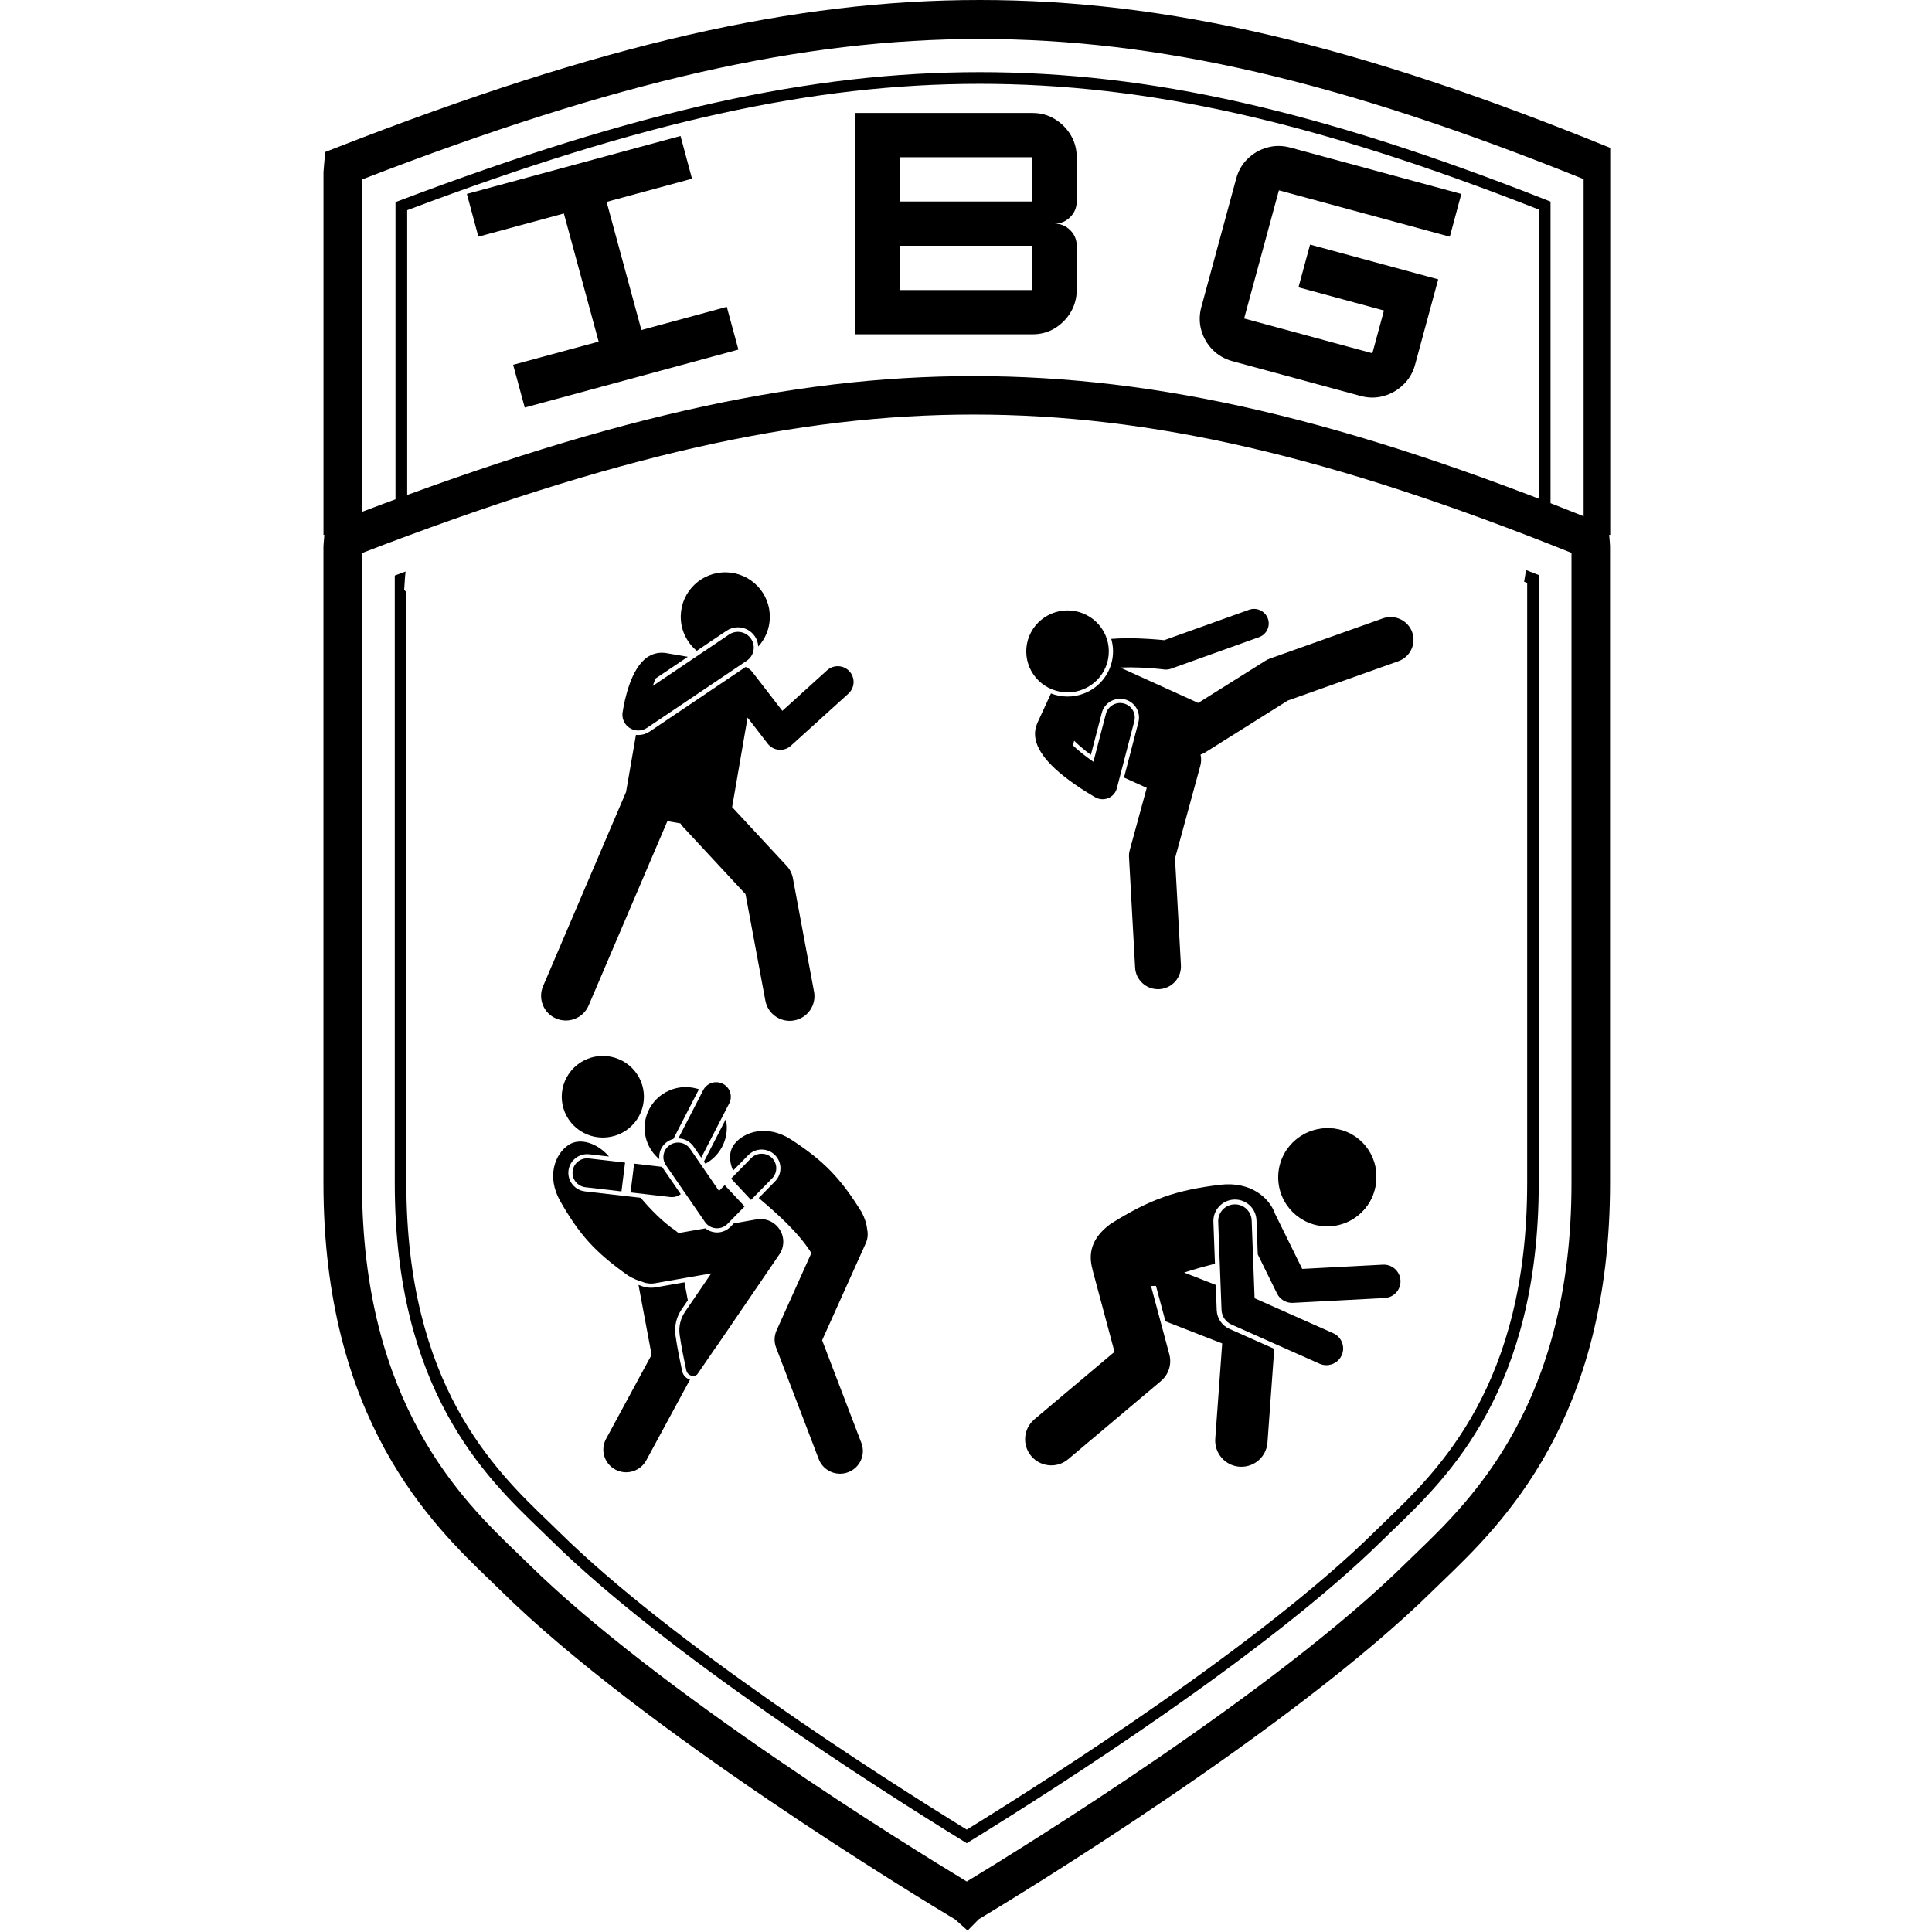 <svg xmlns="http://www.w3.org/2000/svg" xmlns:xlink="http://www.w3.org/1999/xlink" width="500" zoomAndPan="magnify" viewBox="0 0 375 375" height="500" preserveAspectRatio="xMidYMid meet" version="1.0"><defs><g/><clipPath id="76c58c985a"><path d="M 62.738 0 L 312.543 0 L 312.543 103.816 L 62.738 103.816 Z M 62.738 0 " clip-rule="nonzero"/></clipPath><clipPath id="7e0f474d2f"><path d="M 76 14 L 301 14 L 301 103.816 L 76 103.816 Z M 76 14 " clip-rule="nonzero"/></clipPath><clipPath id="a86e36e6bb"><path d="M 62.738 73 L 312.543 73 L 312.543 374.719 L 62.738 374.719 Z M 62.738 73 " clip-rule="nonzero"/></clipPath><clipPath id="ba62532c22"><path d="M 80.707 88.164 L 179.465 88.164 L 179.465 113.336 L 80.707 113.336 Z M 80.707 88.164 " clip-rule="nonzero"/></clipPath><clipPath id="04d2d62c47"><path d="M 82.508 108.453 C 99.621 103.91 103.352 101.641 107.004 100.586 C 110.168 99.695 113.328 99.289 116.008 99.047 C 118.195 98.883 120.871 98.395 122.008 99.207 C 122.738 99.773 123.062 101.316 122.898 102.047 C 122.738 102.777 122.172 103.426 121.195 103.832 C 118.438 104.887 108.059 102.047 103.352 103.102 C 99.945 103.91 97.84 106.668 95.242 107.641 C 92.973 108.453 90.297 109.266 88.754 108.941 C 87.863 108.777 87.051 108.371 86.727 107.723 C 86.402 106.992 86.238 105.695 86.969 104.805 C 88.754 102.613 99.137 102.371 104.977 100.426 C 110.652 98.559 116.574 95.312 121.441 93.531 C 125.172 92.152 128.172 91.016 131.578 90.527 C 134.984 89.961 140.094 89.312 141.797 90.285 C 142.691 90.852 143.094 91.988 143.094 92.801 C 143.016 93.449 142.691 94.18 141.797 94.586 C 139.527 95.883 129.633 93.934 126.062 95.234 C 123.953 95.965 122.98 97.91 121.52 98.723 C 120.305 99.371 118.926 99.855 117.953 99.773 C 117.305 99.773 116.656 99.531 116.25 99.207 C 115.844 98.801 115.52 98.152 115.438 97.586 C 115.355 97.02 115.602 96.289 115.926 95.883 C 116.25 95.395 116.574 95.152 117.383 94.91 C 119.574 94.098 126.711 94.34 131.172 93.609 C 135.227 92.883 140.664 90.285 142.934 90.773 C 143.988 90.934 144.797 91.504 145.043 92.152 C 145.203 92.883 144.879 94.098 143.988 94.91 C 141.715 96.938 129.062 100.426 126.633 99.449 C 125.738 99.047 125.332 97.992 125.414 97.262 C 125.414 96.691 125.738 96.043 126.469 95.559 C 127.848 94.586 131.578 94.422 135.148 94.016 C 140.664 93.367 153.559 91.746 156.641 93.207 C 157.777 93.691 158.426 94.664 158.426 95.395 C 158.426 96.043 157.855 96.773 156.965 97.262 C 154.613 98.395 143.906 98.07 141.555 97.098 C 140.664 96.773 140.258 96.207 140.094 95.719 C 139.852 95.234 139.77 94.664 140.094 94.18 C 140.824 93.125 143.824 92.07 146.34 91.258 C 149.746 90.285 156.316 88.824 158.75 89.477 C 159.883 89.719 160.938 90.367 161.102 91.098 C 161.184 91.746 160.613 92.961 159.723 93.609 C 157.777 94.828 149.91 95.312 147.801 94.34 C 146.828 93.855 146.098 92.719 146.098 91.988 C 146.098 91.258 146.746 90.527 147.719 90.043 C 149.828 88.906 158.102 88.098 160.047 89.07 C 161.02 89.555 161.426 90.609 161.426 91.34 C 161.426 91.988 161.02 92.719 160.289 93.207 C 158.91 94.016 154.855 93.609 151.855 93.691 C 148.285 93.773 142.203 94.664 140.418 93.609 C 139.609 93.125 139.121 92.07 139.285 91.422 C 139.363 90.691 140.176 90.043 141.391 89.555 C 144.637 88.176 159.316 87.691 162.398 88.746 C 163.453 89.148 164.102 89.719 164.184 90.367 C 164.344 91.098 163.859 92.07 162.887 92.801 C 160.289 94.91 146.422 99.289 143.664 98.559 C 142.691 98.316 142.121 97.504 141.961 96.855 C 141.879 96.207 142.285 95.312 143.016 94.746 C 144.555 93.531 149.098 93.531 153.234 93.043 C 159.559 92.395 173.996 90.609 177.484 91.906 C 178.703 92.312 179.43 93.207 179.43 93.855 C 179.512 94.422 178.621 95.559 178.051 95.641 C 177.402 95.719 175.863 94.828 175.699 94.18 C 175.621 93.531 176.672 91.988 177.324 91.906 C 177.891 91.828 179.352 92.961 179.43 93.609 C 179.512 94.262 178.781 95.152 177.648 95.719 C 174.32 97.344 160.047 96.367 153.719 97.02 C 149.664 97.422 145.449 99.289 143.664 98.559 C 142.691 98.152 141.961 97.02 141.961 96.367 C 141.961 95.719 142.527 95.152 143.418 94.504 C 146.098 92.719 158.75 88.258 161.914 88.746 C 163.129 88.988 163.941 89.719 164.184 90.367 C 164.426 90.934 164.02 91.828 163.695 92.23 C 163.371 92.637 163.129 92.719 162.398 92.961 C 159.641 93.691 144.555 94.504 141.391 93.855 C 140.418 93.609 140.012 93.367 139.609 92.883 C 139.363 92.559 139.121 91.906 139.285 91.422 C 139.445 90.773 140.176 89.961 141.391 89.555 C 144.395 88.34 157.531 87.691 160.047 89.07 C 161.02 89.637 161.508 90.609 161.426 91.34 C 161.426 92.07 160.777 92.883 159.805 93.367 C 157.777 94.504 149.91 95.312 147.801 94.34 C 146.746 93.855 146.098 92.719 146.098 91.988 C 146.098 91.258 146.828 90.527 147.719 90.043 C 149.746 88.988 157.207 88.582 159.316 89.477 C 160.289 89.879 161.102 90.852 161.102 91.582 C 161.184 92.23 160.613 93.043 159.723 93.609 C 157.695 94.746 150.719 94.664 147.477 95.395 C 145.285 95.883 143.34 97.262 142.043 97.18 C 141.312 97.098 140.582 96.691 140.258 96.207 C 140.012 95.641 139.852 94.746 140.094 94.18 C 140.418 93.609 141.148 93.125 142.203 92.883 C 144.797 92.152 154.289 91.988 156.641 93.207 C 157.695 93.691 158.426 94.664 158.426 95.395 C 158.426 96.043 157.938 96.773 156.965 97.262 C 154.125 98.723 141.23 97.668 135.633 98.152 C 131.984 98.477 128.172 100.18 126.633 99.449 C 125.82 99.047 125.332 97.992 125.414 97.262 C 125.414 96.691 125.738 96.125 126.469 95.559 C 128.66 93.934 140.094 90.125 142.934 90.773 C 144.148 91.016 145.043 91.988 145.125 92.719 C 145.203 93.449 144.555 94.422 143.418 95.152 C 140.742 96.938 130.199 98.316 125.414 99.047 C 122.414 99.531 119.656 100.262 117.953 99.773 C 116.898 99.531 115.844 98.883 115.602 98.152 C 115.355 97.422 115.602 96.289 116.332 95.395 C 117.789 93.609 122.98 91.258 126.875 90.367 C 131.172 89.395 138.797 89.07 141.23 90.125 C 142.285 90.609 142.934 91.504 143.094 92.152 C 143.258 92.719 143.016 93.367 142.691 93.855 C 142.367 94.262 141.961 94.586 141.23 94.828 C 139.609 95.312 135.473 94.504 132.551 94.828 C 129.387 95.234 126.551 95.965 122.98 97.262 C 118.113 98.883 111.625 102.695 106.273 104.641 C 101.57 106.344 96.055 108.129 92.648 108.617 C 90.539 108.859 88.594 109.102 87.617 108.617 C 86.969 108.293 86.645 107.723 86.484 107.156 C 86.32 106.59 86.402 105.859 86.645 105.289 C 86.891 104.805 87.215 104.398 87.941 104.074 C 89.16 103.344 92.16 103.426 94.105 102.695 C 95.891 101.965 97.434 100.344 99.137 99.613 C 100.594 99.047 101.488 98.723 103.352 98.477 C 107.246 97.992 118.113 97.992 120.793 98.723 C 121.684 98.965 122.09 99.207 122.414 99.695 C 122.82 100.102 123.145 100.828 122.98 101.477 C 122.898 102.207 122.25 103.184 121.195 103.832 C 118.844 105.211 112.926 104.641 107.895 105.777 C 100.922 107.398 87.051 112.914 83.645 113.238 C 82.754 113.32 82.43 113.238 81.941 112.996 C 81.453 112.754 80.969 112.184 80.805 111.699 C 80.645 111.051 80.805 109.996 81.129 109.426 C 81.375 108.941 82.508 108.453 82.508 108.453 " clip-rule="nonzero"/></clipPath><clipPath id="b96635f0db"><path d="M 160 84.145 L 248.82 84.145 L 248.82 104.84 L 160 104.84 Z M 160 84.145 " clip-rule="nonzero"/></clipPath><clipPath id="628f6ad7f5"><path d="M 163.777 88.34 C 188.676 89.07 189.246 90.125 189.164 90.773 C 189.082 91.504 188.273 92.23 187.055 92.637 C 183.73 93.855 168.402 93.773 165.398 92.395 C 164.426 91.988 163.859 91.258 163.859 90.609 C 163.777 89.879 164.426 88.824 165.398 88.34 C 167.266 87.285 172.617 87.691 175.863 87.77 C 178.703 87.77 182.109 87.934 183.73 88.422 C 184.461 88.664 185.027 88.988 185.27 89.477 C 185.594 89.879 185.594 90.773 185.352 91.34 C 185.109 91.828 184.703 92.23 183.891 92.477 C 182.027 92.961 176.836 91.098 173.266 90.773 C 169.453 90.527 163.695 91.582 161.75 90.691 C 160.777 90.367 160.129 89.719 160.047 89.07 C 160.047 88.34 160.613 87.203 161.508 86.719 C 163.047 85.906 167.184 86.637 169.781 86.961 C 172.211 87.203 175.621 87.445 176.754 88.34 C 177.402 88.824 177.648 89.637 177.566 90.203 C 177.566 90.852 177.16 91.582 176.512 91.988 C 175.293 92.719 171.32 93.043 169.699 92.559 C 168.645 92.152 167.508 91.258 167.426 90.527 C 167.348 89.719 167.914 88.664 169.129 87.934 C 173.43 85.664 201.004 85.418 205.141 87.203 C 206.195 87.609 206.602 88.258 206.766 88.906 C 206.844 89.477 206.684 90.285 206.113 90.773 C 205.305 91.422 203.52 91.34 201.328 91.504 C 196.867 91.906 183.973 92.23 180.973 91.422 C 180.078 91.098 179.594 90.934 179.352 90.367 C 179.105 89.879 179.027 88.582 179.512 88.098 C 180.16 87.285 181.945 87.285 183.891 87.203 C 187.461 87.121 196.867 88.098 199.301 89.555 C 200.355 90.125 201.004 90.934 201.004 91.582 C 201.004 92.23 200.277 93.043 199.141 93.531 C 195.652 94.91 177.16 93.285 173.672 91.988 C 172.617 91.582 172.133 91.098 171.887 90.527 C 171.727 90.043 171.809 89.23 172.211 88.746 C 172.941 88.016 175.215 87.852 176.918 87.609 C 179.027 87.367 181.133 87.367 183.973 87.527 C 188.434 87.77 198.492 88.176 201.086 89.637 C 202.141 90.203 202.789 91.098 202.707 91.746 C 202.707 92.395 201.898 93.285 200.844 93.609 C 198.246 94.422 187.543 92.637 185.352 90.934 C 184.461 90.203 184.055 89.07 184.215 88.422 C 184.379 87.77 185.027 87.285 186.082 86.961 C 188.758 85.988 199.871 85.742 202.547 86.637 C 203.602 87.043 204.168 87.527 204.41 88.176 C 204.574 88.664 204.492 89.637 204.008 90.043 C 203.359 90.691 201.574 90.527 199.547 90.527 C 195.086 90.527 181.055 89.961 178.051 88.258 C 176.996 87.609 176.512 86.637 176.512 85.988 C 176.594 85.34 177.324 84.363 178.133 84.203 C 179.918 83.797 186.57 86.797 187.867 88.422 C 188.598 89.312 188.598 90.691 188.273 91.34 C 188.027 91.906 187.379 92.23 186.488 92.395 C 184.215 92.719 176.188 91.34 174.16 90.285 C 173.348 89.801 172.863 89.312 172.699 88.664 C 172.535 88.016 172.699 87.043 173.188 86.555 C 173.996 85.824 175.699 85.824 178.297 85.742 C 186.406 85.5 221.93 88.906 229.148 90.691 C 231.176 91.18 232.395 91.422 232.879 92.152 C 233.285 92.637 233.125 93.531 232.879 94.016 C 232.637 94.504 232.148 94.828 231.34 95.07 C 229.473 95.559 225.012 95.152 221.523 94.664 C 217.391 94.18 210.25 93.285 208.145 91.746 C 207.25 91.098 206.602 90.043 206.766 89.395 C 206.844 88.746 207.82 87.934 208.871 87.77 C 211.551 87.203 221.605 90.043 223.555 91.746 C 224.363 92.395 224.688 93.207 224.527 93.855 C 224.363 94.504 223.555 95.395 222.418 95.559 C 219.418 96.125 207.25 91.828 205.141 90.125 C 204.492 89.555 204.25 88.988 204.25 88.422 C 204.332 87.77 204.816 86.797 205.629 86.473 C 207.008 85.824 210.332 86.719 213.008 87.367 C 216.496 88.258 223.23 90.043 224.688 91.906 C 225.418 92.801 225.582 94.18 225.258 94.828 C 224.852 95.477 223.148 95.965 222.418 95.719 C 221.605 95.395 220.797 93.773 220.797 92.961 C 220.797 92.477 221.199 91.906 221.605 91.582 C 222.094 91.258 222.742 91.18 223.633 91.18 C 225.66 91.258 229.719 92.637 233.125 94.016 C 237.504 95.641 245.531 98.883 247.559 100.91 C 248.371 101.723 248.777 102.453 248.777 103.102 C 248.695 103.668 248.129 104.398 247.559 104.641 C 246.992 104.887 245.613 104.559 245.129 104.074 C 244.723 103.668 244.559 102.777 244.723 102.207 C 244.965 101.641 246.102 100.75 246.75 100.75 C 247.316 100.668 248.129 101.074 248.453 101.641 C 248.777 102.207 248.695 103.586 248.289 104.074 C 247.965 104.559 247.398 104.805 246.508 104.805 C 243.91 104.723 236.207 99.695 231.664 97.992 C 228.016 96.613 222.742 96.531 221.445 94.91 C 220.797 94.098 220.797 92.637 221.199 91.988 C 221.605 91.422 222.984 90.934 223.633 91.18 C 224.445 91.422 225.5 93.043 225.582 93.855 C 225.582 94.34 225.258 94.91 224.852 95.234 C 224.445 95.641 223.797 95.883 222.902 95.883 C 220.715 95.719 215.359 92.395 212.035 91.34 C 209.441 90.527 205.789 90.852 204.816 89.801 C 204.25 89.148 204.25 88.016 204.492 87.445 C 204.816 86.879 205.547 86.473 206.602 86.395 C 209.441 86.066 220.715 89.637 223.148 91.504 C 224.121 92.23 224.688 93.207 224.527 93.855 C 224.445 94.586 223.473 95.312 222.418 95.559 C 219.742 96.125 209.684 93.043 207.738 91.504 C 207.008 91.016 206.684 90.449 206.684 89.879 C 206.766 89.23 207.09 88.258 207.98 87.934 C 210.008 87.043 217.633 90.203 221.852 90.773 C 225.336 91.18 229.555 90.203 231.422 91.098 C 232.312 91.504 233.125 92.395 233.125 93.125 C 233.125 93.773 232.555 94.586 231.34 95.07 C 225.66 97.262 180.73 93.285 174.727 90.367 C 173.348 89.719 172.699 88.906 172.617 88.098 C 172.617 87.367 173.512 86.148 174.645 85.742 C 176.996 84.934 185.594 86.637 187.461 88.176 C 188.352 88.906 188.758 90.203 188.516 90.934 C 188.273 91.582 187.055 92.312 185.918 92.312 C 183.812 92.312 177.727 89.07 176.918 87.367 C 176.43 86.473 176.754 85.176 177.242 84.688 C 177.809 84.121 178.703 84.203 180.16 84.203 C 184.137 84.121 200.113 84.852 203.113 86.797 C 204.086 87.445 204.574 88.422 204.492 89.148 C 204.332 89.801 203.762 90.367 202.789 90.773 C 200.113 91.906 188.352 91.906 185.84 91.098 C 184.945 90.773 184.539 90.367 184.297 89.879 C 184.055 89.477 183.973 88.824 184.215 88.422 C 184.539 87.852 185.352 87.203 186.57 86.961 C 189.324 86.473 198.734 88.422 201.086 89.637 C 202.059 90.125 202.629 90.609 202.707 91.258 C 202.789 91.906 202.305 93.043 201.328 93.531 C 198.898 94.664 189.082 91.582 184.055 91.422 C 180.16 91.258 175.621 92.477 173.672 91.988 C 172.863 91.746 172.375 91.504 172.133 91.016 C 171.809 90.527 171.727 89.637 171.969 89.148 C 172.293 88.582 172.863 88.258 173.914 87.934 C 177.566 87.121 195.895 87.77 199.301 89.555 C 200.438 90.043 201.004 90.934 201.004 91.582 C 201.004 92.23 200.277 93.125 199.141 93.531 C 196.301 94.586 183.082 92.559 180.484 91.258 C 179.676 90.934 179.352 90.449 179.188 89.961 C 179.027 89.395 179.188 88.5 179.512 88.098 C 179.836 87.609 180.324 87.445 181.215 87.285 C 184.621 86.555 201.898 85.824 205.141 87.203 C 206.113 87.609 206.684 88.258 206.766 88.906 C 206.844 89.637 206.359 90.609 205.223 91.258 C 201.25 93.531 174.484 94.18 169.699 92.559 C 168.32 92.07 167.59 91.258 167.426 90.527 C 167.266 89.801 167.832 88.664 168.645 88.176 C 170.105 87.285 175.621 87.285 176.754 88.34 C 177.484 88.988 177.648 90.609 177.242 91.258 C 176.918 91.828 176.105 92.07 174.969 92.23 C 172.375 92.637 163.211 91.906 161.262 90.609 C 160.453 90.043 160.047 89.23 160.047 88.582 C 160.129 87.934 160.613 87.121 161.508 86.719 C 163.535 85.824 169.859 86.637 173.754 86.961 C 177.402 87.285 182.512 87.77 184.137 88.5 C 184.785 88.824 185.109 88.988 185.27 89.477 C 185.516 89.879 185.594 90.773 185.352 91.34 C 185.109 91.828 184.621 92.23 183.891 92.477 C 182.352 92.883 178.781 91.746 175.945 91.746 C 172.699 91.664 167.266 93.207 165.398 92.395 C 164.508 92.07 163.859 91.258 163.859 90.609 C 163.777 89.879 164.344 88.906 165.398 88.34 C 168.402 86.797 183.73 87.121 187.055 88.422 C 188.273 88.906 188.922 89.637 189.164 90.285 C 189.324 90.773 189.082 91.34 188.84 91.746 C 188.434 92.152 188.027 92.395 187.055 92.637 C 183.73 93.449 166.453 94.34 163.211 92.719 C 162.074 92.07 161.508 91.016 161.586 90.285 C 161.668 89.555 163.777 88.34 163.777 88.34 " clip-rule="nonzero"/></clipPath><clipPath id="baf03b7849"><path d="M 210.188 87.301 L 270.695 87.301 L 270.695 109.113 L 210.188 109.113 Z M 210.188 87.301 " clip-rule="nonzero"/></clipPath><clipPath id="beef763fd2"><path d="M 226.312 88.422 C 250.723 93.855 265.973 100.828 269.215 103.91 C 270.27 104.965 270.676 105.777 270.594 106.59 C 270.512 107.398 269.621 108.617 268.648 108.941 C 267.27 109.348 265.078 108.293 262.484 107.48 C 257.699 105.938 249.75 101.641 242.207 99.289 C 233.125 96.367 215.117 94.504 211.629 92.152 C 210.656 91.504 210.332 90.934 210.25 90.203 C 210.25 89.395 211.062 87.852 211.875 87.527 C 212.605 87.203 214.309 87.691 214.875 88.34 C 215.281 88.824 215.441 90.043 215.281 90.691 C 215.035 91.34 214.227 92.23 213.496 92.312 C 212.766 92.477 211.145 91.906 210.656 91.258 C 210.25 90.691 210.172 89.477 210.496 88.824 C 210.902 88.098 211.793 87.527 213.172 87.367 C 217.875 86.719 234.258 91.828 243.91 94.746 C 252.832 97.422 266.133 101.883 269.137 103.91 C 269.945 104.48 270.188 104.805 270.434 105.371 C 270.676 105.859 270.676 106.668 270.434 107.238 C 270.27 107.805 269.785 108.371 269.215 108.695 C 268.73 108.941 268.242 109.02 267.352 108.941 C 264.676 108.535 256.32 104.234 251.695 101.883 C 247.887 99.855 245.371 97.262 241.395 95.883 C 236.691 94.18 227.527 94.18 225.176 93.125 C 224.445 92.801 224.121 92.477 223.879 91.988 C 223.633 91.504 223.555 90.773 223.633 90.285 C 223.797 89.801 224.203 89.148 224.605 88.906 C 225.094 88.582 226.312 88.422 226.312 88.422 " clip-rule="nonzero"/></clipPath><clipPath id="69c9d9d093"><path d="M 246 94.898 L 293.469 94.898 L 293.469 116.414 L 246 116.414 Z M 246 94.898 " clip-rule="nonzero"/></clipPath><clipPath id="e84cf95486"><path d="M 252.75 96.289 C 262.566 97.02 263.945 97.504 266.781 98.559 C 272.543 100.828 288.602 108.859 291.762 111.051 C 292.574 111.617 292.898 111.859 293.141 112.348 C 293.387 112.914 293.547 113.727 293.305 114.293 C 293.062 115.023 292.168 116.078 290.953 116.32 C 288.277 116.809 280.41 113.32 276.598 111.535 C 273.922 110.32 271.082 109.02 270.027 107.641 C 269.461 106.914 269.215 106.02 269.297 105.289 C 269.461 104.559 270.109 103.668 270.918 103.344 C 272.137 102.855 274.648 103.508 276.922 104.234 C 280.488 105.289 288.031 108.453 289.574 110.562 C 290.223 111.535 290.383 112.754 289.98 113.402 C 289.656 114.133 288.438 114.941 287.465 114.859 C 286.086 114.781 284.219 111.941 282.438 110.887 C 280.652 109.832 279.516 109.508 276.922 108.617 C 271 106.508 251.047 101.805 247.723 100.02 C 246.992 99.613 246.75 99.449 246.426 98.965 C 246.184 98.395 245.938 97.18 246.344 96.531 C 246.75 95.801 248.289 94.988 249.102 94.988 C 249.832 95.07 250.723 95.883 251.047 96.449 C 251.371 96.938 251.453 97.586 251.293 98.152 C 251.047 98.801 250.316 99.695 249.668 100.02 C 249.184 100.262 248.535 100.344 248.047 100.18 C 247.398 99.938 246.508 99.125 246.184 98.477 C 246.02 97.992 245.938 97.262 246.184 96.773 C 246.586 96.125 247.48 95.234 248.859 94.988 C 252.102 94.422 261.348 97.91 267.27 99.773 C 273.109 101.559 280.246 103.586 284.219 105.938 C 286.816 107.562 289.25 109.59 289.898 111.051 C 290.305 111.941 290.305 112.832 289.98 113.402 C 289.734 114.051 289.086 114.699 288.113 114.859 C 285.195 115.184 271.324 109.508 269.621 107.156 C 269.055 106.266 269.215 105.289 269.539 104.641 C 269.945 103.992 271.082 103.184 272.137 103.184 C 273.758 103.184 276.027 105.613 278.383 106.59 C 281.301 107.723 285.844 108.129 288.355 109.184 C 290.059 109.832 291.438 110.562 292.332 111.375 C 292.898 111.859 293.305 112.348 293.387 112.996 C 293.465 113.805 292.898 115.348 292.168 115.836 C 291.602 116.32 290.871 116.32 289.656 116.078 C 285.68 115.348 270.434 105.535 265.078 103.344 C 262.645 102.289 261.512 101.965 259.484 101.559 C 257.133 101.074 253.074 101.883 251.617 100.91 C 250.723 100.426 250.316 99.207 250.316 98.477 C 250.316 97.828 250.723 97.262 251.129 96.855 C 251.535 96.531 252.75 96.289 252.75 96.289 " clip-rule="nonzero"/></clipPath><clipPath id="67e80b14ae"><path d="M 279.668 104.918 L 294.605 104.918 L 294.605 114.199 L 279.668 114.199 Z M 279.668 104.918 " clip-rule="nonzero"/></clipPath><clipPath id="0d2cd4ffd3"><path d="M 282.191 104.965 C 289.98 106.426 292.816 108.535 293.793 109.75 C 294.277 110.32 294.52 110.805 294.52 111.375 C 294.602 111.941 294.441 112.754 294.035 113.156 C 293.465 113.727 291.926 114.211 291.195 114.051 C 290.629 113.969 290.059 113.48 289.816 112.996 C 289.492 112.348 289.332 111.211 289.574 110.562 C 289.816 109.914 290.789 109.184 291.438 109.02 C 292.168 108.859 293.305 109.184 293.793 109.75 C 294.277 110.238 294.684 111.375 294.52 112.023 C 294.277 112.832 292.98 114.051 292.168 114.133 C 291.438 114.293 290.383 113.727 289.98 113.238 C 289.492 112.672 289.25 111.535 289.492 110.805 C 289.816 110.074 291.195 109.02 292.008 108.941 C 292.738 108.941 293.793 109.59 294.195 110.238 C 294.52 110.805 294.684 112.023 294.359 112.59 C 293.953 113.32 292.738 114.211 291.844 114.133 C 290.465 114.133 288.844 111.453 287.059 110.645 C 285.113 109.832 281.543 110.32 280.488 109.348 C 279.762 108.617 279.516 107.238 279.84 106.508 C 280.086 105.777 282.191 104.965 282.191 104.965 " clip-rule="nonzero"/></clipPath><clipPath id="6999bcea94"><path d="M 289.562 108.766 L 294.211 108.766 L 294.211 112.668 L 289.562 112.668 Z M 289.562 108.766 " clip-rule="nonzero"/></clipPath><clipPath id="5bc9f68ef4"><path d="M 294.195 110.156 C 292.09 113.402 290.223 112.832 289.734 112.102 C 289.332 111.453 289.734 109.426 290.383 108.941 C 290.953 108.453 293.547 109.184 293.547 109.184 " clip-rule="nonzero"/></clipPath><clipPath id="c2d71cf219"><path d="M 288.629 109.172 L 293.234 109.172 L 293.234 113.117 L 288.629 113.117 Z M 288.629 109.172 " clip-rule="nonzero"/></clipPath><clipPath id="6f2541e939"><path d="M 293.223 110.562 C 291.195 113.887 289.25 113.238 288.844 112.59 C 288.438 111.859 288.762 109.914 289.41 109.348 C 290.059 108.859 292.656 109.59 292.656 109.59 " clip-rule="nonzero"/></clipPath><clipPath id="dc87b1b1a6"><path d="M 288.23 108.176 L 293.414 108.176 L 293.414 116.707 L 288.23 116.707 Z M 288.23 108.176 " clip-rule="nonzero"/></clipPath><clipPath id="60cc5c1ed6"><path d="M 293.387 110.645 C 293.141 115.43 292.816 115.996 292.332 116.238 C 291.684 116.562 290.141 116.645 289.492 116.238 C 288.926 115.914 288.438 114.859 288.438 114.211 C 288.52 113.402 289.574 112.102 290.305 111.859 C 290.953 111.617 292.008 111.941 292.492 112.348 C 293.062 112.754 293.465 113.805 293.387 114.457 C 293.223 115.266 292.09 116.484 291.359 116.645 C 290.629 116.809 289.574 116.402 289.168 115.914 C 288.68 115.43 288.355 114.375 288.52 113.727 C 288.68 112.996 289.41 112.184 289.98 111.941 C 290.629 111.699 291.762 111.777 292.332 112.184 C 292.898 112.59 293.387 113.562 293.387 114.211 C 293.387 114.859 292.898 115.914 292.332 116.238 C 291.684 116.645 290.141 116.645 289.492 116.238 C 288.926 115.914 288.68 115.023 288.438 114.211 C 288.195 113.078 288.195 111.051 288.52 109.996 C 288.762 109.348 289.086 108.859 289.574 108.617 C 290.059 108.293 291.195 108.047 291.762 108.293 C 292.492 108.617 293.387 110.645 293.387 110.645 " clip-rule="nonzero"/></clipPath><clipPath id="d32e2b2560"><path d="M 289 108.508 L 294.398 108.508 L 294.398 117.785 L 289 117.785 Z M 289 108.508 " clip-rule="nonzero"/></clipPath><clipPath id="39f7bfe875"><path d="M 289.008 115.023 C 289.898 109.348 290.465 108.617 291.195 108.535 C 292.008 108.371 293.547 108.941 293.953 109.59 C 294.359 110.156 294.359 111.293 294.117 111.941 C 293.793 112.59 292.98 113.32 292.25 113.32 C 291.438 113.402 289.98 112.59 289.574 111.941 C 289.25 111.293 289.332 110.156 289.734 109.59 C 290.223 108.941 291.762 108.371 292.492 108.535 C 293.223 108.617 293.871 109.348 294.195 110.074 C 294.602 111.051 294.277 112.59 294.117 113.727 C 294.035 114.781 293.953 116.078 293.465 116.727 C 293.141 117.215 292.574 117.617 292.008 117.699 C 291.359 117.863 290.305 117.617 289.816 117.133 C 289.332 116.727 289.008 115.023 289.008 115.023 " clip-rule="nonzero"/></clipPath><clipPath id="497bb0477b"><path d="M 79.484 107.797 L 82.367 107.797 L 82.367 116.34 L 79.484 116.34 Z M 79.484 107.797 " clip-rule="nonzero"/></clipPath><clipPath id="2168ab5887"><path d="M 82.348 109.02 C 82.023 115.996 81.453 116.32 81.051 116.32 C 80.645 116.238 79.914 115.348 79.914 114.941 C 79.914 114.617 80.238 114.133 80.562 113.969 C 80.887 113.805 81.777 113.969 82.023 114.211 C 82.266 114.535 82.348 115.348 82.184 115.754 C 82.023 115.996 81.535 116.32 81.211 116.32 C 80.805 116.32 80.238 115.996 79.996 115.512 C 79.348 114.375 79.348 110.32 79.914 109.02 C 80.156 108.371 80.887 107.805 81.293 107.805 C 81.699 107.887 82.348 109.02 82.348 109.02 " clip-rule="nonzero"/></clipPath><clipPath id="c4840ca803"><path d="M 79.23 108.906 L 81.926 108.906 L 81.926 117.094 L 79.23 117.094 Z M 79.23 108.906 " clip-rule="nonzero"/></clipPath><clipPath id="5f6eba24a0"><path d="M 79.266 115.914 C 79.672 109.184 80.48 108.941 80.805 109.02 C 81.129 109.102 81.535 109.832 81.535 110.156 C 81.535 110.48 81.211 110.887 80.969 111.051 C 80.645 111.129 79.832 111.051 79.59 110.805 C 79.348 110.645 79.266 110.074 79.348 109.832 C 79.426 109.508 79.996 108.941 80.32 108.941 C 80.727 108.941 81.211 109.184 81.453 109.672 C 82.023 110.723 82.102 114.699 81.535 115.914 C 81.293 116.562 80.645 117.133 80.238 117.051 C 79.914 117.051 79.266 115.914 79.266 115.914 " clip-rule="nonzero"/></clipPath><clipPath id="2c8e7810d1"><path d="M 78.422 107.125 L 81.184 107.125 L 81.184 115.617 L 78.422 115.617 Z M 78.422 107.125 " clip-rule="nonzero"/></clipPath><clipPath id="8256c6d700"><path d="M 78.453 114.457 C 78.859 107.398 79.348 107.074 79.672 107.156 C 80.074 107.156 80.727 107.969 80.727 108.371 C 80.805 108.695 80.48 109.102 80.156 109.266 C 79.832 109.348 79.102 109.266 78.859 109.02 C 78.617 108.777 78.453 108.293 78.535 107.969 C 78.617 107.641 79.266 107.156 79.59 107.156 C 79.914 107.074 80.48 107.398 80.727 107.887 C 81.293 108.941 81.293 113.156 80.805 114.457 C 80.562 115.023 80.156 115.59 79.75 115.59 C 79.348 115.59 78.453 114.457 78.453 114.457 " clip-rule="nonzero"/></clipPath><clipPath id="f73eb29edd"><path d="M 291.188 107.527 L 293.984 107.527 L 293.984 118.129 L 291.188 118.129 Z M 291.188 107.527 " clip-rule="nonzero"/></clipPath><clipPath id="2a2b75f30d"><path d="M 293.953 108.695 C 293.465 117.863 292.738 118.105 292.414 118.023 C 292.09 117.941 291.762 117.215 291.762 116.887 C 291.762 116.645 292.008 116.16 292.332 116.078 C 292.656 115.914 293.305 116.078 293.547 116.32 C 293.793 116.484 293.953 116.969 293.871 117.293 C 293.793 117.617 293.223 118.105 292.898 118.105 C 292.492 118.105 292.008 117.617 291.762 117.051 C 291.113 115.59 291.035 110.156 291.602 108.695 C 291.926 108.047 292.574 107.562 292.98 107.562 C 293.305 107.562 293.953 108.695 293.953 108.695 " clip-rule="nonzero"/></clipPath><clipPath id="74d4ba416e"><path d="M 292.188 108.012 L 295.012 108.012 L 295.012 116.652 L 292.188 116.652 Z M 292.188 108.012 " clip-rule="nonzero"/></clipPath><clipPath id="a5fc76c448"><path d="M 295.008 109.184 C 294.602 116.32 294.035 116.645 293.711 116.645 C 293.305 116.562 292.656 115.754 292.656 115.348 C 292.656 114.941 293.223 114.375 293.547 114.293 C 293.871 114.211 294.441 114.375 294.602 114.699 C 294.844 114.941 294.926 115.754 294.766 116.078 C 294.602 116.32 294.195 116.645 293.871 116.645 C 293.465 116.562 292.98 116.32 292.656 115.836 C 292.09 114.781 292.09 110.48 292.574 109.184 C 292.816 108.617 293.223 108.047 293.629 108.047 C 294.035 107.969 295.008 109.184 295.008 109.184 " clip-rule="nonzero"/></clipPath><clipPath id="4cbcad83fb"><path d="M 293.023 108.121 L 295.875 108.121 L 295.875 116.348 L 293.023 116.348 Z M 293.023 108.121 " clip-rule="nonzero"/></clipPath><clipPath id="ba58752595"><path d="M 295.82 109.348 C 295.496 115.996 294.926 116.402 294.602 116.32 C 294.117 116.238 293.387 115.43 293.387 114.941 C 293.465 114.617 294.035 113.969 294.441 113.887 C 294.766 113.805 295.25 114.051 295.496 114.293 C 295.738 114.535 295.898 115.023 295.82 115.348 C 295.738 115.754 295.09 116.32 294.684 116.32 C 294.277 116.32 293.793 115.996 293.465 115.512 C 292.898 114.457 292.898 110.562 293.387 109.348 C 293.711 108.695 294.359 108.129 294.766 108.129 C 295.172 108.129 295.82 109.348 295.82 109.348 " clip-rule="nonzero"/></clipPath><clipPath id="432e8c2a2c"><path d="M 293.5 108.41 L 296.312 108.41 L 296.312 115.371 L 293.5 115.371 Z M 293.5 108.41 " clip-rule="nonzero"/></clipPath><clipPath id="2602af7a46"><path d="M 296.305 109.672 C 295.656 115.266 295.008 115.43 294.602 115.266 C 294.277 115.184 293.711 114.457 293.793 114.133 C 293.871 113.727 294.684 112.914 295.09 112.996 C 295.496 112.996 296.223 113.887 296.145 114.293 C 296.145 114.699 295.496 115.266 295.172 115.348 C 294.766 115.43 294.117 115.105 293.871 114.617 C 293.387 113.645 293.387 109.996 293.953 109.102 C 294.277 108.617 294.844 108.371 295.172 108.453 C 295.574 108.535 296.305 109.672 296.305 109.672 " clip-rule="nonzero"/></clipPath><clipPath id="d6ac564af6"><path d="M 109 204.945 L 125 204.945 L 125 221 L 109 221 Z M 109 204.945 " clip-rule="nonzero"/></clipPath><clipPath id="97a6747ac2"><path d="M 141 219 L 168.504 219 L 168.504 286.051 L 141 286.051 Z M 141 219 " clip-rule="nonzero"/></clipPath><clipPath id="38c77df886"><path d="M 105 129 L 166 129 L 166 198.348 L 105 198.348 Z M 105 129 " clip-rule="nonzero"/></clipPath><clipPath id="86edb9fa92"><path d="M 198.332 229 L 272 229 L 272 284.688 L 198.332 284.688 Z M 198.332 229 " clip-rule="nonzero"/></clipPath><clipPath id="869e30ffcc"><path d="M 248.605 218.988 L 267.141 218.988 L 267.141 237.523 L 248.605 237.523 Z M 248.605 218.988 " clip-rule="nonzero"/></clipPath><clipPath id="56b2d81597"><path d="M 257.875 218.988 C 252.754 218.988 248.605 223.141 248.605 228.258 C 248.605 233.375 252.754 237.523 257.875 237.523 C 262.992 237.523 267.141 233.375 267.141 228.258 C 267.141 223.141 262.992 218.988 257.875 218.988 Z M 257.875 218.988 " clip-rule="nonzero"/></clipPath><clipPath id="89ebe2eecc"><path d="M 248.098 218.988 L 267.141 218.988 L 267.141 238.035 L 248.098 238.035 Z M 248.098 218.988 " clip-rule="nonzero"/></clipPath><clipPath id="60fd920829"><path d="M 257.617 218.988 C 252.359 218.988 248.098 223.254 248.098 228.512 C 248.098 233.77 252.359 238.035 257.617 238.035 C 262.879 238.035 267.141 233.77 267.141 228.512 C 267.141 223.254 262.879 218.988 257.617 218.988 Z M 257.617 218.988 " clip-rule="nonzero"/></clipPath></defs><rect x="-37.5" width="450" fill="#ffffff" y="-37.5" height="450" fill-opacity="1"/><rect x="-37.5" width="450" fill="#ffffff" y="-37.5" height="450" fill-opacity="1"/><g clip-path="url(#76c58c985a)"><path fill="#000000" d="M 189.027 305.77 L 186.613 303.605 C 179.645 299.414 125.219 266.312 97.547 238.922 C 96.914 238.293 96.219 237.621 95.48 236.906 C 84.055 225.871 62.789 205.328 62.789 158.734 L 62.789 33.434 L 62.797 33.32 C 62.824 32.855 62.863 32.414 62.902 31.973 L 63.125 29.5 L 65.309 28.648 C 116.785 8.566 154.125 0 190.16 0 C 226.516 0 263.094 8.574 312.473 28.668 L 314.598 29.531 L 314.82 31.926 C 314.867 32.402 314.91 32.879 314.934 33.379 L 314.934 158.734 C 314.934 205.324 293.676 225.867 282.254 236.906 C 281.516 237.621 280.82 238.289 280.184 238.922 C 252.688 266.137 198.488 299.164 191.223 303.547 Z M 70.344 34.805 L 70.344 158.734 C 70.344 202.113 90.105 221.203 100.723 231.461 C 101.488 232.199 102.199 232.887 102.855 233.539 C 128.352 258.773 177.535 289.242 188.867 296.129 C 200.145 289.27 249.434 258.719 274.871 233.539 C 275.531 232.887 276.246 232.195 277.008 231.461 C 287.621 221.203 307.379 202.109 307.379 158.734 L 307.379 34.766 C 260.098 15.715 224.93 7.566 190.16 7.566 C 155.652 7.566 119.711 15.727 70.344 34.805 Z M 70.344 34.805 " fill-opacity="1" fill-rule="nonzero"/></g><g clip-path="url(#7e0f474d2f)"><path fill="#000000" d="M 188.863 288.59 L 188.27 288.223 C 171.461 277.844 129.934 251.297 107.371 228.965 C 106.695 228.297 105.965 227.586 105.184 226.832 C 94.555 216.562 76.766 199.379 76.766 158.734 L 76.766 39.23 L 77.5 38.953 C 123.699 21.465 157.391 14 190.16 14 C 223.129 14 256.051 21.43 300.238 38.844 L 300.957 39.129 L 300.957 158.734 C 300.957 199.375 283.176 216.562 272.551 226.828 C 271.766 227.586 271.035 228.297 270.359 228.961 C 247.859 251.234 206.289 277.824 189.461 288.223 Z M 79.035 40.801 L 79.035 158.734 C 79.035 198.414 96.387 215.18 106.754 225.195 C 107.543 225.957 108.281 226.672 108.965 227.348 C 131.102 249.258 171.758 275.34 188.863 285.922 C 205.992 275.316 246.691 249.199 268.766 227.348 C 269.445 226.676 270.184 225.957 270.977 225.195 C 281.34 215.18 298.691 198.41 298.691 158.734 L 298.691 40.676 C 255.141 23.57 222.648 16.27 190.16 16.27 C 157.855 16.27 124.586 23.609 79.035 40.801 Z M 79.035 40.801 " fill-opacity="1" fill-rule="nonzero"/></g><g clip-path="url(#a86e36e6bb)"><path fill="#000000" d="M 187.812 374.719 L 185.418 372.582 C 178.516 368.445 124.613 335.781 97.207 308.754 C 96.578 308.133 95.891 307.473 95.16 306.766 C 83.844 295.879 62.781 275.605 62.781 229.629 L 62.781 105.988 L 62.789 105.879 C 62.816 105.422 62.855 104.988 62.895 104.551 L 63.113 102.109 L 65.277 101.27 C 116.258 81.457 153.242 73 188.93 73 C 224.938 73 261.164 81.461 310.07 101.289 L 312.176 102.141 L 312.398 104.504 C 312.441 104.977 312.484 105.445 312.504 105.938 L 312.508 106.098 L 312.508 229.629 C 312.508 275.602 291.453 295.875 280.141 306.766 C 279.41 307.469 278.723 308.133 278.09 308.754 C 250.859 335.609 197.18 368.199 189.98 372.523 Z M 70.266 107.348 L 70.266 229.629 C 70.266 272.434 89.836 291.273 100.352 301.395 C 101.109 302.121 101.816 302.801 102.465 303.441 C 127.715 328.344 176.426 358.406 187.648 365.203 C 198.82 358.434 247.637 328.289 272.832 303.441 C 273.48 302.801 274.191 302.117 274.945 301.391 C 285.457 291.27 305.027 272.43 305.027 229.629 L 305.027 107.309 C 258.199 88.508 223.367 80.469 188.93 80.469 C 154.754 80.469 119.156 88.52 70.266 107.348 Z M 70.266 107.348 " fill-opacity="1" fill-rule="nonzero"/></g><path fill="#000000" d="M 187.648 357.766 L 187.059 357.402 C 170.414 347.16 129.281 320.965 106.938 298.93 C 106.27 298.27 105.543 297.57 104.77 296.824 C 94.242 286.695 76.625 269.738 76.625 229.629 L 76.625 111.715 L 77.352 111.441 C 123.105 94.18 156.477 86.816 188.93 86.816 C 221.582 86.816 254.188 94.148 297.953 111.332 L 298.668 111.609 L 298.668 229.629 C 298.668 269.734 281.051 286.691 270.531 296.824 C 269.754 297.57 269.027 298.27 268.363 298.926 C 246.078 320.902 204.906 347.141 188.238 357.402 Z M 78.871 113.262 L 78.871 229.629 C 78.871 268.785 96.059 285.328 106.328 295.211 C 107.109 295.965 107.84 296.668 108.516 297.336 C 130.438 318.953 170.703 344.688 187.648 355.133 C 204.613 344.668 244.922 318.895 266.785 297.332 C 267.457 296.668 268.188 295.965 268.969 295.211 C 279.238 285.324 296.422 268.781 296.422 229.629 L 296.422 113.137 C 253.289 96.262 221.109 89.055 188.93 89.055 C 156.934 89.055 123.984 96.297 78.871 113.262 Z M 78.871 113.262 " fill-opacity="1" fill-rule="nonzero"/><g clip-path="url(#ba62532c22)"><g clip-path="url(#04d2d62c47)"><path fill="#ffffff" d="M 77.562 85.5 L 182.734 85.5 L 182.734 116.484 L 77.562 116.484 Z M 77.562 85.5 " fill-opacity="1" fill-rule="nonzero"/></g></g><g clip-path="url(#b96635f0db)"><g clip-path="url(#628f6ad7f5)"><path fill="#ffffff" d="M 156.801 80.957 L 252.004 80.957 L 252.004 108.129 L 156.801 108.129 Z M 156.801 80.957 " fill-opacity="1" fill-rule="nonzero"/></g></g><g clip-path="url(#baf03b7849)"><g clip-path="url(#beef763fd2)"><path fill="#ffffff" d="M 207.008 84.121 L 273.875 84.121 L 273.875 112.184 L 207.008 112.184 Z M 207.008 84.121 " fill-opacity="1" fill-rule="nonzero"/></g></g><g clip-path="url(#69c9d9d093)"><g clip-path="url(#e84cf95486)"><path fill="#ffffff" d="M 242.938 91.746 L 296.621 91.746 L 296.621 119.566 L 242.938 119.566 Z M 242.938 91.746 " fill-opacity="1" fill-rule="nonzero"/></g></g><g clip-path="url(#67e80b14ae)"><g clip-path="url(#0d2cd4ffd3)"><path fill="#ffffff" d="M 276.598 101.723 L 297.863 101.723 L 297.863 117.457 L 276.598 117.457 Z M 276.598 101.723 " fill-opacity="1" fill-rule="nonzero"/></g></g><g clip-path="url(#6999bcea94)"><g clip-path="url(#5bc9f68ef4)"><path fill="#ffffff" d="M 286.492 105.695 L 297.449 105.695 L 297.449 116.32 L 286.492 116.32 Z M 286.492 105.695 " fill-opacity="1" fill-rule="nonzero"/></g></g><g clip-path="url(#c2d71cf219)"><g clip-path="url(#6f2541e939)"><path fill="#ffffff" d="M 285.598 106.102 L 296.555 106.102 L 296.555 116.727 L 285.598 116.727 Z M 285.598 106.102 " fill-opacity="1" fill-rule="nonzero"/></g></g><g clip-path="url(#dc87b1b1a6)"><g clip-path="url(#60cc5c1ed6)"><path fill="#ffffff" d="M 285.195 105.047 L 296.629 105.047 L 296.629 119.879 L 285.195 119.879 Z M 285.195 105.047 " fill-opacity="1" fill-rule="nonzero"/></g></g><g clip-path="url(#d32e2b2560)"><g clip-path="url(#39f7bfe875)"><path fill="#ffffff" d="M 285.762 105.289 L 297.523 105.289 L 297.523 121.047 L 285.762 121.047 Z M 285.762 105.289 " fill-opacity="1" fill-rule="nonzero"/></g></g><g clip-path="url(#497bb0477b)"><g clip-path="url(#2168ab5887)"><path fill="#ffffff" d="M 76.668 104.559 L 85.672 104.559 L 85.672 119.578 L 76.668 119.578 Z M 76.668 104.559 " fill-opacity="1" fill-rule="nonzero"/></g></g><g clip-path="url(#c4840ca803)"><g clip-path="url(#5f6eba24a0)"><path fill="#ffffff" d="M 76.02 105.695 L 84.859 105.695 L 84.859 120.371 L 76.02 120.371 Z M 76.02 105.695 " fill-opacity="1" fill-rule="nonzero"/></g></g><g clip-path="url(#2c8e7810d1)"><g clip-path="url(#8256c6d700)"><path fill="#ffffff" d="M 75.211 103.91 L 84.051 103.91 L 84.051 118.898 L 75.211 118.898 Z M 75.211 103.91 " fill-opacity="1" fill-rule="nonzero"/></g></g><g clip-path="url(#f73eb29edd)"><g clip-path="url(#2a2b75f30d)"><path fill="#ffffff" d="M 288.355 104.316 L 297.199 104.316 L 297.199 121.344 L 288.355 121.344 Z M 288.355 104.316 " fill-opacity="1" fill-rule="nonzero"/></g></g><g clip-path="url(#74d4ba416e)"><g clip-path="url(#a5fc76c448)"><path fill="#ffffff" d="M 289.332 104.805 L 298.254 104.805 L 298.254 119.895 L 289.332 119.895 Z M 289.332 104.805 " fill-opacity="1" fill-rule="nonzero"/></g></g><g clip-path="url(#4cbcad83fb)"><g clip-path="url(#ba58752595)"><path fill="#ffffff" d="M 290.141 104.887 L 299.145 104.887 L 299.145 119.551 L 290.141 119.551 Z M 290.141 104.887 " fill-opacity="1" fill-rule="nonzero"/></g></g><g clip-path="url(#432e8c2a2c)"><g clip-path="url(#2602af7a46)"><path fill="#ffffff" d="M 290.547 105.211 L 299.551 105.211 L 299.551 118.68 L 290.547 118.68 Z M 290.547 105.211 " fill-opacity="1" fill-rule="nonzero"/></g></g><path fill="#000000" d="M 132.406 266.141 C 132.043 264.449 131.391 261.297 131.105 259.152 C 130.871 257.395 131.297 255.621 132.297 254.152 L 133.504 252.387 L 132.852 248.895 L 127.285 249.871 C 126.984 249.922 126.676 249.949 126.367 249.949 C 125.652 249.949 124.953 249.809 124.293 249.523 C 124.176 249.492 124.055 249.449 123.934 249.41 L 126.473 262.973 L 117.637 279.281 C 116.477 281.422 117.281 284.09 119.438 285.242 C 120.105 285.602 120.824 285.77 121.531 285.77 C 123.109 285.77 124.637 284.93 125.438 283.453 L 133.93 267.781 C 133.18 267.559 132.578 266.941 132.406 266.141 Z M 132.406 266.141 " fill-opacity="1" fill-rule="nonzero"/><g clip-path="url(#d6ac564af6)"><path fill="#000000" d="M 124.984 212.875 C 124.984 213.395 124.934 213.91 124.832 214.422 C 124.73 214.934 124.578 215.426 124.379 215.906 C 124.176 216.387 123.934 216.844 123.641 217.277 C 123.352 217.711 123.02 218.109 122.648 218.477 C 122.277 218.844 121.875 219.176 121.441 219.465 C 121.004 219.75 120.547 219.996 120.062 220.195 C 119.578 220.395 119.078 220.543 118.566 220.645 C 118.051 220.746 117.535 220.797 117.012 220.797 C 116.488 220.797 115.969 220.746 115.453 220.645 C 114.941 220.543 114.441 220.395 113.957 220.195 C 113.473 219.996 113.016 219.75 112.578 219.465 C 112.145 219.176 111.742 218.844 111.371 218.477 C 111 218.109 110.672 217.711 110.379 217.277 C 110.09 216.844 109.844 216.387 109.641 215.906 C 109.441 215.426 109.289 214.934 109.188 214.422 C 109.086 213.91 109.035 213.395 109.035 212.875 C 109.035 212.355 109.086 211.84 109.188 211.332 C 109.289 210.82 109.441 210.324 109.641 209.844 C 109.844 209.363 110.09 208.906 110.379 208.477 C 110.672 208.043 111 207.641 111.371 207.273 C 111.742 206.906 112.145 206.578 112.578 206.289 C 113.016 206 113.473 205.758 113.957 205.559 C 114.441 205.359 114.941 205.207 115.453 205.105 C 115.969 205.004 116.488 204.953 117.012 204.953 C 117.535 204.953 118.051 205.004 118.566 205.105 C 119.078 205.207 119.578 205.359 120.062 205.559 C 120.547 205.758 121.004 206 121.441 206.289 C 121.875 206.578 122.277 206.906 122.648 207.273 C 123.02 207.641 123.352 208.043 123.641 208.477 C 123.934 208.906 124.176 209.363 124.379 209.844 C 124.578 210.324 124.73 210.82 124.832 211.332 C 124.934 211.84 124.984 212.355 124.984 212.875 Z M 124.984 212.875 " fill-opacity="1" fill-rule="nonzero"/></g><path fill="#000000" d="M 136.914 225.879 C 138.707 224.906 140.125 223.254 140.746 221.152 C 141.137 219.828 141.164 218.48 140.883 217.219 L 136.633 225.469 Z M 136.914 225.879 " fill-opacity="1" fill-rule="nonzero"/><path fill="#000000" d="M 128.016 223.91 C 128.195 222.961 128.738 222.133 129.543 221.586 C 129.898 221.348 130.289 221.176 130.695 221.07 L 135.664 211.426 C 135.555 211.391 135.449 211.355 135.336 211.324 C 131.109 210.09 126.68 212.496 125.441 216.695 C 124.52 219.812 125.621 223.043 127.977 225 C 127.938 224.645 127.945 224.277 128.016 223.91 Z M 128.016 223.91 " fill-opacity="1" fill-rule="nonzero"/><g clip-path="url(#97a6747ac2)"><path fill="#000000" d="M 167.266 235.316 C 163.125 228.602 159.844 225.281 153.531 221.172 C 148.926 218.211 144.461 219.617 142.547 222.062 C 141.449 223.461 141.492 225.406 142.289 227.215 L 145.223 224.223 C 145.914 223.516 146.844 223.125 147.836 223.125 C 148.793 223.125 149.699 223.492 150.383 224.156 C 151.082 224.832 151.473 225.734 151.488 226.703 C 151.5 227.672 151.133 228.59 150.453 229.281 L 147.266 232.535 C 150.711 235.453 154.863 239.086 157.488 243.211 L 150.738 258.215 C 150.258 259.277 150.223 260.484 150.641 261.574 L 158.914 283.203 C 159.586 284.961 161.27 286.043 163.055 286.043 C 163.578 286.043 164.109 285.949 164.629 285.754 C 166.914 284.891 168.066 282.348 167.195 280.078 L 159.574 260.148 L 168.035 241.34 C 168.434 240.457 168.508 239.512 168.32 238.629 C 168.227 237.645 167.902 236.547 167.266 235.316 Z M 167.266 235.316 " fill-opacity="1" fill-rule="nonzero"/></g><path fill="#000000" d="M 139.176 239.219 C 139.07 239.219 138.965 239.211 138.859 239.203 C 138.133 239.141 137.457 238.863 136.902 238.426 L 131.695 239.336 C 131.523 239.191 131.344 239.039 131.145 238.883 C 128.652 237.191 126.387 234.883 124.363 232.496 L 113.547 231.246 C 111.547 231.016 110.109 229.211 110.34 227.227 C 110.555 225.398 112.113 224.02 113.965 224.02 C 114.105 224.02 114.246 224.027 114.387 224.043 L 118.199 224.48 C 116.102 221.984 112.645 220.695 110.336 222.242 C 107.75 223.977 106.039 228.309 108.707 233.074 C 112.41 239.605 115.523 243.082 121.988 247.633 C 122.914 248.184 123.77 248.547 124.566 248.758 C 125.348 249.105 126.238 249.23 127.145 249.074 L 138.055 247.16 L 132.973 254.605 C 132.086 255.91 131.707 257.488 131.914 259.047 C 132.199 261.176 132.852 264.328 133.203 265.969 C 133.371 266.762 134.207 267.273 134.969 266.988 C 135.145 266.926 135.293 266.828 135.391 266.688 L 138.855 261.637 C 138.887 261.609 138.918 261.582 138.938 261.551 L 151.27 243.488 C 152.27 242.023 152.289 240.109 151.32 238.625 C 150.352 237.141 148.586 236.375 146.832 236.684 L 142.445 237.453 L 141.789 238.121 C 141.105 238.816 140.152 239.219 139.176 239.219 Z M 139.176 239.219 " fill-opacity="1" fill-rule="nonzero"/><path fill="#000000" d="M 122.391 231.453 L 130.105 232.34 C 130.215 232.355 130.324 232.359 130.434 232.359 C 131.059 232.359 131.652 232.152 132.137 231.789 L 128.59 226.629 C 128.559 226.582 128.531 226.531 128.5 226.484 L 123.086 225.859 Z M 122.391 231.453 " fill-opacity="1" fill-rule="nonzero"/><path fill="#000000" d="M 134.617 222.535 L 136.109 224.707 L 141.543 214.16 C 142.254 212.773 141.703 211.078 140.309 210.367 C 138.914 209.66 137.207 210.207 136.492 211.594 L 131.668 220.961 C 132.852 220.98 133.949 221.566 134.617 222.535 Z M 134.617 222.535 " fill-opacity="1" fill-rule="nonzero"/><path fill="#000000" d="M 121.324 225.656 L 114.293 224.848 C 112.734 224.668 111.332 225.773 111.148 227.32 C 110.969 228.863 112.082 230.262 113.641 230.441 L 120.629 231.25 Z M 121.324 225.656 " fill-opacity="1" fill-rule="nonzero"/><path fill="#000000" d="M 140.664 230.035 L 139.559 231.16 L 133.945 222.992 C 133.062 221.707 131.297 221.379 130.004 222.258 C 128.711 223.133 128.379 224.887 129.262 226.172 L 136.832 237.18 C 137.312 237.879 138.082 238.324 138.93 238.398 C 139.012 238.402 139.094 238.406 139.176 238.406 C 139.938 238.406 140.668 238.102 141.207 237.555 L 144.527 234.168 Z M 140.664 230.035 " fill-opacity="1" fill-rule="nonzero"/><path fill="#000000" d="M 149.816 224.734 C 148.691 223.648 146.898 223.672 145.805 224.789 L 141.902 228.77 L 145.766 232.902 L 149.867 228.719 C 150.961 227.602 150.938 225.82 149.816 224.734 Z M 149.816 224.734 " fill-opacity="1" fill-rule="nonzero"/><path fill="#000000" d="M 249.957 135.98 L 271.41 128.344 C 273.727 127.52 274.93 124.988 274.098 122.691 C 273.266 120.395 270.719 119.199 268.402 120.027 L 246.488 127.828 C 246.184 127.938 245.887 128.082 245.613 128.254 L 232.578 136.438 L 217.43 129.566 C 219.945 129.469 223.012 129.586 225.965 129.945 C 226.41 130 226.859 129.953 227.281 129.801 L 244.379 123.672 C 245.859 123.145 246.625 121.523 246.09 120.055 C 245.555 118.586 243.922 117.824 242.441 118.355 L 225.973 124.258 C 224.68 124.125 221.777 123.867 218.691 123.883 C 217.609 123.891 216.617 123.934 215.691 124.008 C 216.141 125.547 216.172 127.227 215.691 128.875 C 215 131.238 213.324 133.215 211.098 134.301 C 209.121 135.266 206.863 135.461 204.746 134.852 C 204.488 134.777 204.238 134.691 203.992 134.594 L 201.367 140.297 C 201.32 140.398 201.285 140.496 201.25 140.598 C 200.074 143.559 201.809 146.922 206.422 150.605 C 206.43 150.609 206.434 150.613 206.438 150.617 C 209.355 152.941 212.492 154.695 212.625 154.77 C 213.055 155.012 213.535 155.133 214.02 155.133 C 214.398 155.133 214.777 155.055 215.137 154.906 C 215.949 154.559 216.555 153.859 216.777 153.012 L 220.168 139.984 C 220.562 138.473 219.648 136.93 218.125 136.539 C 216.602 136.148 215.047 137.055 214.652 138.57 L 212.23 147.859 C 210.656 146.777 209.246 145.645 208.23 144.66 L 208.496 143.777 C 209.219 144.512 210.301 145.461 211.738 146.512 L 213.859 138.367 C 214.277 136.758 215.738 135.637 217.41 135.637 C 217.719 135.637 218.027 135.676 218.328 135.75 C 220.289 136.254 221.469 138.242 220.961 140.188 L 218.168 150.922 L 222.582 152.926 L 219.289 164.984 C 219.164 165.438 219.113 165.91 219.141 166.383 L 220.324 187.824 C 220.457 190.18 222.422 192 224.766 192 C 224.848 192 224.934 192 225.016 191.996 C 227.469 191.859 229.352 189.777 229.215 187.34 L 228.07 166.609 L 232.984 148.621 C 233.184 147.891 233.188 147.152 233.027 146.465 C 233.352 146.355 233.672 146.207 233.977 146.016 Z M 249.957 135.98 " fill-opacity="1" fill-rule="nonzero"/><path fill="#000000" d="M 209.441 118.793 C 209.945 118.941 210.434 119.133 210.898 119.375 C 211.367 119.613 211.805 119.898 212.219 120.223 C 212.629 120.551 213.004 120.914 213.34 121.312 C 213.68 121.715 213.977 122.141 214.23 122.598 C 214.484 123.059 214.688 123.535 214.848 124.031 C 215.008 124.531 215.117 125.039 215.172 125.559 C 215.23 126.078 215.238 126.598 215.191 127.117 C 215.148 127.637 215.051 128.148 214.906 128.648 C 214.758 129.152 214.562 129.633 214.32 130.098 C 214.078 130.559 213.793 130.996 213.465 131.402 C 213.137 131.812 212.77 132.184 212.367 132.52 C 211.965 132.855 211.531 133.148 211.07 133.402 C 210.609 133.652 210.129 133.855 209.629 134.016 C 209.125 134.172 208.613 134.281 208.09 134.336 C 207.566 134.395 207.043 134.402 206.52 134.355 C 205.996 134.312 205.48 134.215 204.977 134.07 C 204.469 133.926 203.984 133.73 203.516 133.492 C 203.051 133.25 202.609 132.969 202.199 132.641 C 201.789 132.312 201.414 131.953 201.074 131.551 C 200.738 131.152 200.441 130.723 200.188 130.266 C 199.934 129.809 199.727 129.332 199.57 128.832 C 199.41 128.336 199.301 127.828 199.242 127.309 C 199.188 126.789 199.18 126.27 199.223 125.75 C 199.27 125.227 199.367 124.719 199.512 124.215 C 199.66 123.715 199.852 123.23 200.098 122.77 C 200.34 122.305 200.625 121.871 200.953 121.461 C 201.281 121.055 201.648 120.684 202.051 120.348 C 202.453 120.012 202.883 119.715 203.348 119.465 C 203.809 119.211 204.289 119.008 204.789 118.852 C 205.293 118.691 205.805 118.586 206.328 118.527 C 206.852 118.469 207.375 118.465 207.898 118.508 C 208.422 118.555 208.938 118.648 209.441 118.793 Z M 209.441 118.793 " fill-opacity="1" fill-rule="nonzero"/><g clip-path="url(#38c77df886)"><path fill="#000000" d="M 107.945 197.699 C 108.562 197.957 109.199 198.082 109.828 198.082 C 111.695 198.082 113.473 196.988 114.25 195.168 L 129.539 159.387 L 132.062 159.82 C 132.219 160.062 132.395 160.301 132.598 160.52 L 144.703 173.555 L 148.559 194.23 C 148.988 196.535 151.008 198.145 153.277 198.145 C 153.57 198.145 153.863 198.117 154.16 198.062 C 156.77 197.578 158.492 195.082 158.004 192.48 L 153.895 170.441 C 153.73 169.555 153.312 168.73 152.695 168.066 L 142.105 156.66 L 145.105 139.285 L 149.008 144.344 C 149.531 145.023 150.316 145.453 151.172 145.531 C 151.262 145.539 151.355 145.543 151.445 145.543 C 152.207 145.543 152.945 145.262 153.512 144.746 L 164.672 134.637 C 165.93 133.496 166.023 131.559 164.883 130.309 C 163.738 129.055 161.793 128.965 160.539 130.102 L 151.848 137.973 L 146.039 130.441 C 145.684 129.98 145.227 129.652 144.723 129.457 L 126.102 141.992 C 125.441 142.434 124.68 142.668 123.887 142.668 C 123.734 142.668 123.582 142.656 123.434 142.641 L 121.52 153.715 L 105.41 191.418 C 104.371 193.852 105.508 196.66 107.945 197.699 Z M 107.945 197.699 " fill-opacity="1" fill-rule="nonzero"/></g><path fill="#000000" d="M 143.227 121.758 C 144.543 121.758 145.77 122.406 146.508 123.496 C 146.918 124.098 147.141 124.785 147.176 125.496 C 148.527 124.016 149.371 122.066 149.422 119.914 C 149.539 115.156 145.762 111.207 140.988 111.09 C 136.215 110.977 132.25 114.738 132.137 119.496 C 132.066 122.227 133.289 124.691 135.242 126.32 L 141.012 122.434 C 141.668 121.992 142.434 121.758 143.227 121.758 Z M 143.227 121.758 " fill-opacity="1" fill-rule="nonzero"/><path fill="#000000" d="M 123.887 141.789 C 124.48 141.789 125.078 141.617 125.605 141.262 L 144.949 128.242 C 146.355 127.293 146.727 125.391 145.773 123.988 C 144.824 122.586 142.914 122.219 141.508 123.164 L 126.699 133.133 L 127.227 131.711 L 133.508 127.484 L 129.191 126.746 C 129.016 126.715 128.836 126.703 128.664 126.703 C 127.609 126.648 126.559 126.941 125.637 127.57 C 122.477 129.727 121.234 135.762 120.848 138.254 C 120.844 138.281 120.844 138.305 120.84 138.332 C 120.832 138.391 120.824 138.445 120.82 138.504 C 120.816 138.551 120.816 138.598 120.812 138.641 C 120.812 138.695 120.812 138.75 120.812 138.805 C 120.816 138.852 120.816 138.898 120.82 138.945 C 120.824 138.996 120.828 139.047 120.836 139.098 C 120.84 139.148 120.848 139.195 120.855 139.242 C 120.867 139.293 120.875 139.344 120.887 139.395 C 120.898 139.441 120.91 139.488 120.922 139.535 C 120.934 139.582 120.949 139.633 120.965 139.684 C 120.98 139.727 120.996 139.773 121.016 139.816 C 121.035 139.867 121.055 139.914 121.074 139.961 C 121.094 140.008 121.117 140.051 121.137 140.094 C 121.16 140.141 121.184 140.184 121.211 140.227 C 121.234 140.273 121.262 140.316 121.289 140.359 C 121.305 140.387 121.32 140.414 121.336 140.438 C 121.348 140.453 121.355 140.465 121.367 140.477 C 121.418 140.551 121.477 140.625 121.535 140.691 C 121.551 140.715 121.57 140.738 121.586 140.758 C 121.66 140.84 121.734 140.914 121.816 140.988 C 121.852 141.02 121.891 141.051 121.926 141.082 C 121.977 141.121 122.027 141.164 122.082 141.203 C 122.125 141.23 122.164 141.262 122.207 141.289 C 122.262 141.324 122.32 141.355 122.375 141.387 C 122.418 141.414 122.461 141.438 122.504 141.457 C 122.57 141.492 122.645 141.523 122.715 141.551 C 122.77 141.574 122.828 141.598 122.883 141.617 C 122.961 141.641 123.039 141.668 123.121 141.688 C 123.176 141.703 123.23 141.711 123.289 141.723 C 123.328 141.73 123.371 141.742 123.41 141.75 C 123.422 141.75 123.434 141.75 123.441 141.75 C 123.453 141.754 123.465 141.754 123.477 141.758 C 123.613 141.777 123.75 141.789 123.887 141.789 Z M 123.887 141.789 " fill-opacity="1" fill-rule="nonzero"/><path fill="#000000" d="M 254.805 237.289 L 254.863 234.094 C 254.719 234.051 254.578 234 254.441 233.938 C 252.395 233.004 251.668 230.223 252.812 227.723 C 253.293 226.668 254.035 225.836 254.883 225.293 L 254.387 220.305 C 254.25 220.359 254.117 220.422 253.98 220.484 C 249.422 222.652 247.488 228.094 249.66 232.641 C 250.738 234.895 252.621 236.504 254.805 237.289 Z M 254.805 237.289 " fill-opacity="1" fill-rule="nonzero"/><path fill="#000000" d="M 260.215 231.098 C 259.363 232.961 257.711 234.137 256.078 234.234 L 256.016 237.637 C 257.914 238.039 259.957 237.848 261.844 236.949 C 266.402 234.781 268.336 229.34 266.164 224.793 C 265.988 224.422 265.785 224.07 265.566 223.734 L 260.602 227.434 C 260.887 228.551 260.781 229.859 260.215 231.098 Z M 260.215 231.098 " fill-opacity="1" fill-rule="nonzero"/><path fill="#000000" d="M 258.586 224.887 C 259.238 225.184 259.754 225.672 260.121 226.277 L 264.836 222.762 C 262.57 220.141 258.965 219.004 255.57 219.902 L 256.051 224.75 C 256.902 224.5 257.785 224.52 258.586 224.887 Z M 258.586 224.887 " fill-opacity="1" fill-rule="nonzero"/><path fill="#000000" d="M 242.949 236.887 C 242.883 235.098 241.367 233.695 239.578 233.766 C 237.785 233.832 236.387 235.34 236.453 237.129 L 237.098 254.25 C 237.145 255.488 237.891 256.586 239.023 257.09 L 256.129 264.699 C 256.559 264.891 257.008 264.98 257.449 264.98 C 258.695 264.98 259.883 264.262 260.422 263.059 C 261.152 261.422 260.414 259.504 258.773 258.777 L 243.516 251.988 Z M 242.949 236.887 " fill-opacity="1" fill-rule="nonzero"/><g clip-path="url(#86edb9fa92)"><path fill="#000000" d="M 200.777 275.492 C 198.633 277.297 198.363 280.492 200.172 282.629 C 201.176 283.816 202.613 284.426 204.055 284.426 C 205.211 284.426 206.375 284.035 207.328 283.23 L 225.336 268.062 C 226.84 266.797 227.477 264.781 226.969 262.887 L 223.41 249.609 L 224.371 249.586 L 226.215 256.469 L 237.227 260.766 L 235.883 279.262 C 235.684 282.055 237.785 284.48 240.582 284.684 C 240.707 284.691 240.832 284.695 240.953 284.695 C 243.594 284.695 245.82 282.66 246.016 279.996 L 247.332 261.809 L 238.641 257.941 C 237.176 257.289 236.223 255.891 236.164 254.285 L 235.98 249.398 L 229.844 247.004 C 231.871 246.34 233.902 245.777 235.824 245.285 L 235.52 237.164 C 235.477 236.051 235.875 234.984 236.633 234.168 C 237.395 233.352 238.426 232.879 239.543 232.836 C 239.598 232.832 239.652 232.832 239.711 232.832 C 241.965 232.832 243.797 234.598 243.883 236.852 L 244.133 243.484 L 247.871 251.074 C 248.422 252.188 249.555 252.887 250.789 252.887 C 250.844 252.887 250.902 252.887 250.961 252.883 L 268.758 251.945 C 270.551 251.852 271.93 250.324 271.832 248.539 C 271.738 246.75 270.211 245.375 268.418 245.469 L 252.758 246.293 L 247.488 235.594 C 246.363 232.383 242.641 229.305 236.906 229.957 C 228.32 230.984 223.246 232.738 215.551 237.559 C 211.652 240.434 211.293 243.508 212.02 246.254 C 212.043 246.367 212.062 246.484 212.094 246.602 L 212.973 249.879 L 216.324 262.395 Z M 200.777 275.492 " fill-opacity="1" fill-rule="nonzero"/></g><path fill="#000000" d="M 253.648 228.168 C 252.812 229.781 253.086 231.543 253.496 231.754 C 253.91 231.965 254.02 230.438 254.855 228.824 C 255.691 227.207 256.938 226.117 256.523 225.902 C 256.113 225.691 254.484 226.551 253.648 228.168 Z M 253.648 228.168 " fill-opacity="1" fill-rule="nonzero"/><path fill="#000000" d="M 256.562 233.02 C 256.984 233.203 258.551 232.234 259.273 230.566 C 260 228.898 259.605 227.16 259.184 226.977 C 258.758 226.793 258.75 228.324 258.027 229.992 C 257.305 231.66 256.137 232.836 256.562 233.02 Z M 256.562 233.02 " fill-opacity="1" fill-rule="nonzero"/><g clip-path="url(#869e30ffcc)"><g clip-path="url(#56b2d81597)"><path fill="#2d2322" d="M 248.605 218.988 L 267.141 218.988 L 267.141 237.523 L 248.605 237.523 Z M 248.605 218.988 " fill-opacity="1" fill-rule="nonzero"/></g></g><g clip-path="url(#89ebe2eecc)"><g clip-path="url(#60fd920829)"><path fill="#000000" d="M 248.098 218.988 L 267.141 218.988 L 267.141 238.035 L 248.098 238.035 Z M 248.098 218.988 " fill-opacity="1" fill-rule="nonzero"/></g></g><g fill="#000000" fill-opacity="1"><g transform="translate(99.774, 79.669)"><g><path d="M 43.547 -11.812 L 2.078 -0.562 L -0.172 -8.859 L 16.422 -13.359 L 9.672 -38.234 L -6.922 -33.734 L -9.156 -42.031 L 32.312 -53.281 L 34.547 -44.984 L 17.969 -40.484 L 24.719 -15.609 L 41.297 -20.109 Z M 43.547 -11.812 "/></g></g></g><g fill="#000000" fill-opacity="1"><g transform="translate(142.858, 68.609)"><g/></g></g><g fill="#000000" fill-opacity="1"><g transform="translate(163.862, 64.892)"><g><path d="M 45.125 -34.375 L 45.125 -25.781 C 45.125 -24.602 44.703 -23.594 43.859 -22.75 C 43.016 -21.906 42.004 -21.484 40.828 -21.484 C 42.004 -21.484 43.016 -21.062 43.859 -20.219 C 44.703 -19.383 45.125 -18.375 45.125 -17.188 L 45.125 -8.594 C 45.125 -7.051 44.738 -5.625 43.969 -4.312 C 43.195 -3.008 42.164 -1.961 40.875 -1.172 C 39.594 -0.391 38.145 0 36.531 0 L 2.156 0 L 2.156 -42.969 L 36.531 -42.969 C 38.145 -42.969 39.594 -42.57 40.875 -41.781 C 42.164 -41 43.195 -39.961 43.969 -38.672 C 44.738 -37.391 45.125 -35.957 45.125 -34.375 Z M 36.531 -34.375 L 10.75 -34.375 L 10.75 -25.781 L 36.531 -25.781 Z M 10.75 -8.594 L 36.531 -8.594 L 36.531 -17.188 L 10.75 -17.188 Z M 10.75 -8.594 "/></g></g></g><g fill="#000000" fill-opacity="1"><g transform="translate(207.97, 65.49)"><g/></g></g><g fill="#000000" fill-opacity="1"><g transform="translate(228.86, 67.301)"><g><path d="M 54.781 -29.656 L 52.547 -21.359 L 19.375 -30.359 L 12.625 -5.484 L 37.516 1.266 L 39.766 -7.031 L 23.172 -11.531 L 25.422 -19.828 L 50.297 -13.078 L 45.797 3.516 C 45.391 5.004 44.645 6.273 43.562 7.328 C 42.488 8.391 41.223 9.129 39.766 9.547 C 38.316 9.973 36.816 9.977 35.266 9.562 L 10.375 2.812 C 8.844 2.395 7.547 1.645 6.484 0.562 C 5.43 -0.52 4.703 -1.789 4.297 -3.25 C 3.898 -4.719 3.91 -6.211 4.328 -7.734 L 11.078 -32.609 C 11.484 -34.141 12.227 -35.43 13.312 -36.484 C 14.395 -37.547 15.664 -38.273 17.125 -38.672 C 18.582 -39.078 20.078 -39.07 21.609 -38.656 Z M 54.781 -29.656 "/></g></g></g></svg>